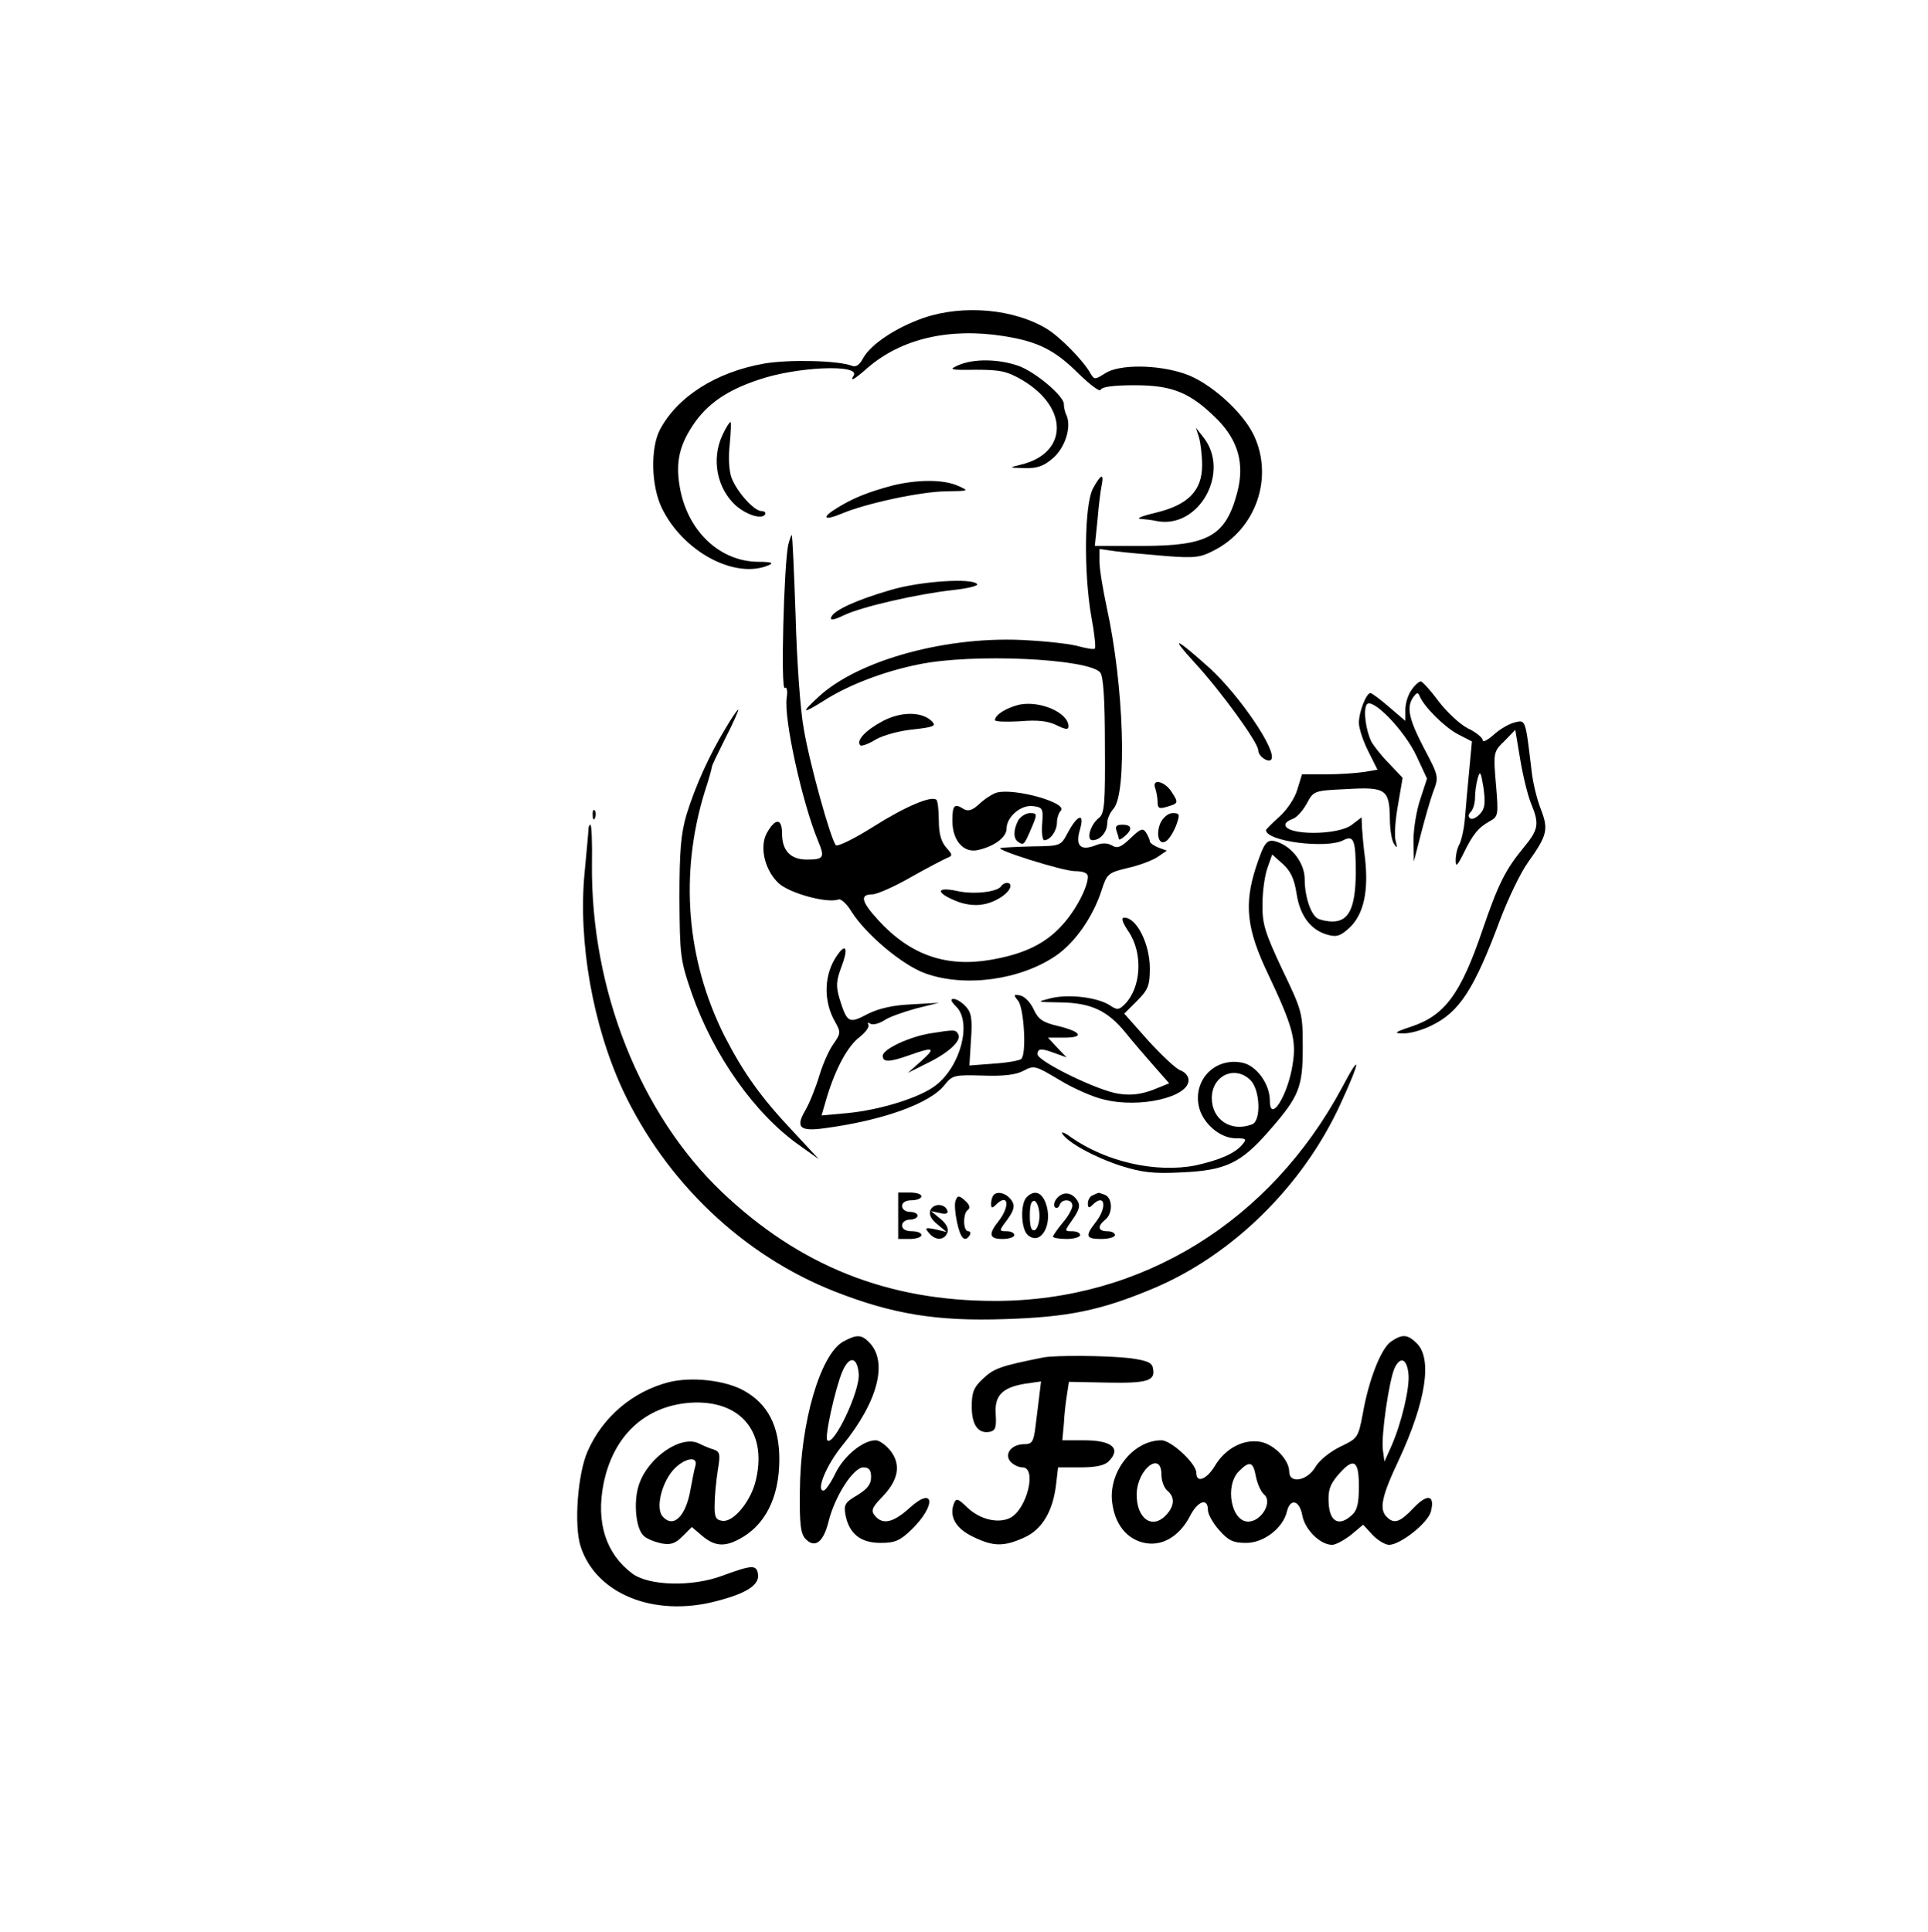 <?xml version="1.0" standalone="no"?>
<!DOCTYPE svg PUBLIC "-//W3C//DTD SVG 20010904//EN"
 "http://www.w3.org/TR/2001/REC-SVG-20010904/DTD/svg10.dtd">
<svg version="1.0" xmlns="http://www.w3.org/2000/svg"
 width="498pt" height="499pt" viewBox="0 0 498 499"
 preserveAspectRatio="xMidYMid meet">

<g transform="translate(0,499) scale(0.1,-0.1)"
fill="#000000" stroke="none">
<path d="M2386 4169 c-72 -25 -136 -68 -156 -103 -9 -18 -19 -25 -29 -21 -35
14 -162 17 -227 6 -125 -22 -225 -86 -270 -172 -24 -48 -22 -143 5 -200 54
-113 189 -186 276 -149 15 6 8 9 -29 9 -95 2 -175 75 -198 182 -14 68 -6 114
32 171 36 54 87 90 169 117 98 34 264 41 246 11 -11 -17 1 -11 36 20 87 75
210 104 351 82 89 -14 133 -36 195 -98 29 -28 54 -47 56 -41 2 8 34 12 88 12
98 0 144 -19 214 -89 53 -54 70 -114 51 -187 -30 -114 -75 -139 -246 -139
l-122 0 7 68 c3 37 8 77 11 90 6 31 -3 27 -23 -10 -22 -42 -24 -217 -4 -331 8
-42 12 -80 9 -82 -2 -3 -20 0 -39 5 -19 6 -77 13 -131 16 -206 14 -442 -50
-545 -147 -45 -41 -41 -44 13 -10 63 41 157 77 247 95 139 29 438 15 469 -21
8 -10 12 -70 12 -188 1 -150 -1 -176 -15 -187 -23 -18 -34 -58 -17 -58 20 0
38 21 38 44 0 11 7 27 16 37 36 40 27 319 -17 519 -10 47 -19 100 -19 119 l0
33 43 -6 c23 -3 80 -8 127 -12 75 -6 91 -4 125 14 109 55 155 188 104 297 -29
62 -116 139 -180 160 -71 24 -169 24 -204 1 -27 -17 -28 -17 -38 -1 -17 32
-78 94 -112 115 -85 52 -216 64 -319 29z"/>
<path d="M2476 4047 c-27 -12 -23 -13 45 -12 63 0 81 -4 120 -27 120 -71 118
-189 -4 -218 -32 -8 -32 -8 10 -9 31 -1 49 5 72 25 32 27 49 80 36 111 -5 10
-7 23 -7 28 3 20 -73 84 -117 100 -52 18 -115 19 -155 2z"/>
<path d="M1866 3866 c-29 -62 -14 -138 35 -182 28 -24 66 -36 75 -23 3 5 -1 9
-9 9 -19 0 -63 49 -77 85 -7 18 -9 53 -5 88 3 31 4 57 2 57 -3 0 -12 -15 -21
-34z"/>
<path d="M3097 3860 c4 -14 8 -46 8 -72 0 -65 -36 -102 -119 -122 -34 -8 -52
-15 -41 -16 11 -1 31 -3 44 -6 109 -20 190 128 119 217 l-19 24 8 -25z"/>
<path d="M2305 3736 c-63 -17 -101 -32 -143 -58 -41 -25 -35 -34 11 -15 63 27
205 57 269 58 62 1 62 1 33 14 -37 17 -104 17 -170 1z"/>
<path d="M2036 3583 c-11 -50 -20 -376 -9 -370 5 4 8 -7 5 -25 -8 -54 40 -271
81 -370 18 -43 15 -48 -29 -48 -42 0 -64 23 -64 67 0 40 -17 41 -39 2 -20 -36
-6 -96 30 -130 28 -26 126 -53 155 -42 6 2 21 -11 33 -31 37 -59 132 -139 191
-160 103 -37 246 -17 338 46 49 34 94 98 117 167 14 44 17 47 67 59 28 6 63
19 77 28 l25 17 -22 8 c-12 5 -22 12 -22 16 0 4 -5 15 -10 23 -8 12 -14 10
-40 -15 -24 -23 -34 -27 -47 -19 -12 7 -26 8 -45 0 -38 -14 -51 0 -38 43 12
43 -7 37 -32 -10 -18 -34 -19 -34 -91 -35 -39 -1 -76 -3 -82 -4 -20 -3 160
-60 192 -60 21 0 33 -5 33 -14 0 -27 -31 -87 -66 -125 -43 -48 -98 -75 -185
-90 -116 -20 -209 13 -291 103 -43 47 -48 66 -15 66 12 0 57 20 99 44 42 24
85 46 94 50 15 6 15 8 -2 27 -13 15 -19 36 -19 69 0 27 -3 51 -6 54 -12 12
-79 -16 -163 -69 -49 -31 -92 -52 -97 -48 -13 14 -68 211 -83 301 -9 48 -18
179 -21 292 -4 113 -8 206 -10 208 -1 1 -5 -10 -9 -25z"/>
<path d="M2300 3466 c-90 -26 -147 -53 -153 -70 -4 -9 6 -8 33 5 46 22 190 55
282 65 37 4 65 11 62 15 -10 17 -148 8 -224 -15z"/>
<path d="M3087 3277 c67 -73 163 -205 163 -225 0 -16 28 -34 34 -23 14 23 -82
164 -158 234 -90 81 -107 88 -39 14z"/>
<path d="M3646 3208 c-9 -12 -16 -35 -16 -51 l0 -29 -42 36 c-23 20 -45 36
-48 36 -11 0 -30 -49 -30 -77 0 -14 11 -47 24 -73 l24 -48 -36 -6 c-21 -3 -64
-6 -98 -6 l-61 0 -12 -39 c-6 -22 -27 -53 -46 -70 -19 -17 -35 -33 -35 -35 0
-29 157 -49 200 -26 27 14 32 0 32 -86 -1 -89 -18 -124 -60 -124 -15 0 -32 4
-39 8 -18 11 -33 58 -33 101 0 41 -32 84 -72 97 -26 8 -32 0 -54 -66 -31 -96
-24 -160 31 -275 64 -135 74 -172 64 -233 -12 -81 -59 -155 -59 -95 0 43 -34
90 -70 98 -69 15 -127 -41 -114 -110 8 -44 54 -85 96 -85 27 0 29 -2 17 -16
-19 -23 -58 -40 -121 -54 -102 -20 -231 9 -322 73 -16 12 -26 15 -22 9 14 -23
83 -61 151 -83 54 -17 84 -21 158 -17 113 5 152 24 223 105 80 91 89 114 89
218 0 88 -1 93 -53 201 -45 96 -52 118 -51 170 0 32 6 74 13 93 l12 34 27 -24
c20 -18 30 -38 36 -77 9 -59 38 -96 83 -107 22 -6 33 -1 57 22 34 35 46 93 37
175 -4 29 -7 65 -8 80 l-1 27 -25 -19 c-35 -28 -172 -28 -172 0 0 5 8 11 19
15 10 3 26 21 36 39 18 34 19 34 104 38 101 6 110 -1 111 -77 0 -27 5 -57 11
-65 8 -12 9 -10 4 8 -4 13 -1 54 6 93 l12 70 -35 37 c-20 20 -40 46 -46 57
-14 29 -21 80 -12 95 13 21 98 -66 129 -133 l27 -58 -17 -52 c-10 -29 -18 -77
-18 -107 l1 -55 18 70 c10 39 24 88 32 110 15 39 14 41 -24 113 -39 75 -46
106 -27 132 9 12 12 12 16 2 11 -27 63 -79 98 -98 l37 -19 -7 -75 c-4 -41 -9
-97 -11 -123 -2 -27 -9 -57 -14 -67 -6 -10 -10 -29 -10 -42 0 -18 4 -15 20 17
24 50 39 68 68 84 22 12 23 16 16 96 -7 82 -6 84 22 111 l28 29 13 -78 c7 -42
20 -94 28 -113 22 -53 19 -67 -21 -115 -45 -55 -64 -92 -104 -209 -57 -168
-98 -223 -186 -252 -42 -14 -45 -17 -20 -17 16 -1 49 8 73 20 73 35 111 94
178 274 21 55 53 122 72 148 50 70 53 85 33 137 -10 25 -21 70 -24 100 -16
134 -15 131 -44 124 -15 -4 -39 -18 -54 -32 -16 -14 -28 -20 -28 -14 0 6 -17
21 -39 31 -21 11 -55 43 -76 71 -20 27 -41 50 -45 50 -5 0 -16 -10 -24 -22z
m177 -320 c-9 -10 -20 -15 -25 -12 -6 4 -6 10 1 17 6 6 11 22 11 37 0 14 3 36
7 50 6 21 8 17 15 -25 5 -39 4 -53 -9 -67z m-593 -688 c25 -25 28 -105 4 -114
-54 -21 -104 12 -104 68 0 58 60 86 100 46z"/>
<path d="M2633 3170 c-33 -8 -63 -26 -63 -40 0 -4 29 -5 64 -3 46 4 72 1 95
-10 24 -12 31 -12 31 -3 0 35 -73 67 -127 56z"/>
<path d="M1873 3107 c-41 -68 -77 -147 -100 -222 -14 -48 -18 -92 -18 -215 1
-148 2 -159 32 -246 56 -160 163 -312 279 -393 l49 -35 -65 70 c-85 90 -129
152 -179 249 -98 196 -116 417 -51 629 11 33 19 63 19 66 0 3 16 36 35 74 20
39 34 71 33 73 -2 1 -17 -21 -34 -50z"/>
<path d="M2281 3128 c-44 -23 -71 -51 -59 -63 3 -3 21 3 40 15 19 11 63 23 97
26 53 6 60 9 48 21 -25 25 -78 26 -126 1z"/>
<path d="M2984 2954 c3 -9 6 -25 6 -35 0 -16 4 -19 23 -13 31 9 32 10 13 39
-18 28 -52 35 -42 9z"/>
<path d="M2575 2943 c-11 -3 -31 -16 -45 -29 -18 -17 -29 -20 -40 -14 -25 16
-30 11 -30 -30 0 -52 30 -85 68 -75 42 10 72 33 72 55 0 30 37 62 68 58 25 -3
27 -6 24 -45 -2 -24 1 -43 5 -43 16 0 33 24 33 45 0 12 5 26 10 31 20 20 -118
59 -165 47z"/>
<path d="M1531 2884 c0 -11 3 -14 6 -6 3 7 2 16 -1 19 -3 4 -6 -2 -5 -13z"/>
<path d="M2630 2871 c-13 -25 -13 -48 1 -56 13 -9 15 -7 34 38 15 35 14 37 -5
37 -10 0 -24 -9 -30 -19z"/>
<path d="M2998 2866 c-14 -32 -4 -63 16 -47 8 7 19 25 25 42 9 26 8 29 -10 29
-11 0 -24 -11 -31 -24z"/>
<path d="M1520 2848 c0 -7 -5 -58 -10 -112 -17 -178 21 -394 99 -562 112 -238
311 -427 548 -520 148 -58 263 -77 438 -71 162 5 247 22 381 78 207 86 391
267 488 481 51 111 52 133 3 40 -186 -347 -518 -552 -897 -552 -277 0 -504 90
-705 281 -211 201 -339 522 -336 847 1 56 -1 102 -4 102 -3 0 -5 -6 -5 -12z"/>
<path d="M2884 2844 c3 -9 6 -18 6 -21 0 -3 7 0 15 7 21 18 19 30 -6 30 -15 0
-19 -4 -15 -16z"/>
<path d="M2586 2701 c-10 -15 -72 -22 -115 -12 -52 11 -55 -4 -4 -25 22 -10
51 -14 71 -10 34 5 72 31 72 48 0 11 -17 10 -24 -1z"/>
<path d="M2915 2584 c38 -56 33 -145 -10 -188 -15 -15 -20 -15 -39 -2 -32 20
-104 29 -151 18 -39 -10 -39 -10 23 -11 80 -1 123 -21 170 -79 20 -25 54 -64
75 -88 l37 -42 -42 -17 c-30 -11 -56 -15 -88 -10 -53 7 -210 84 -210 102 0 16
10 16 47 2 l28 -10 -24 25 -24 26 42 0 c53 0 45 15 -16 30 -39 9 -51 17 -63
43 -8 18 -24 34 -35 36 -17 3 -18 2 -5 -14 15 -19 22 -137 8 -150 -4 -4 -36
-10 -70 -12 l-64 -5 4 66 c4 54 1 71 -13 86 -10 11 -24 20 -32 20 -9 0 -7 -6
7 -20 41 -41 11 -155 -54 -204 -40 -31 -143 -63 -228 -71 l-66 -6 14 48 c23
75 54 132 85 155 15 12 25 26 22 31 -3 6 -1 7 5 3 6 -4 22 0 35 8 12 9 50 22
82 31 l60 15 -70 -4 c-47 -2 -84 -10 -114 -25 -49 -26 -53 -23 -73 41 -9 31
-8 45 5 80 18 46 13 64 -9 33 -36 -49 -39 -120 -6 -176 14 -25 13 -29 -5 -55
-12 -16 -28 -53 -37 -83 -9 -30 -25 -70 -36 -89 -26 -44 -14 -55 50 -46 150
20 273 64 310 112 20 25 25 26 98 24 54 -2 86 2 105 12 28 15 31 14 93 -23 36
-22 88 -45 116 -51 92 -23 218 6 218 50 0 10 -9 21 -20 25 -11 3 -48 38 -83
76 l-63 71 33 33 c29 29 33 40 33 84 0 63 -34 131 -66 131 -9 0 -5 -12 11 -36z"/>
<path d="M2403 2321 c-55 -9 -123 -41 -123 -58 0 -17 17 -17 70 2 62 22 68 19
30 -15 l-35 -31 50 25 c56 27 90 59 80 75 -7 12 -9 12 -72 2z"/>
<path d="M2320 1850 l0 -60 30 0 c17 0 30 5 30 10 0 6 -11 10 -25 10 -16 0
-25 6 -25 15 0 8 9 15 20 15 11 0 20 5 20 10 0 6 -9 10 -20 10 -11 0 -20 7
-20 15 0 9 9 15 25 15 14 0 25 5 25 10 0 6 -13 10 -30 10 l-30 0 0 -60z"/>
<path d="M2567 1904 c-4 -4 -7 -14 -7 -23 0 -12 3 -12 12 -3 32 32 38 -2 8
-41 -28 -35 -25 -47 10 -47 17 0 30 5 30 10 0 6 -9 10 -20 10 -20 0 -20 1 2
30 17 24 20 35 12 48 -12 19 -36 27 -47 16z"/>
<path d="M2652 1898 c-17 -17 -15 -83 3 -98 34 -29 66 29 46 83 -11 29 -30 34
-49 15z m33 -48 c0 -18 -6 -35 -12 -37 -9 -3 -13 8 -13 37 0 29 4 40 13 38 6
-3 12 -20 12 -38z"/>
<path d="M2730 1895 c-7 -8 -9 -19 -5 -23 4 -4 10 -1 12 6 6 17 33 15 33 -2 0
-8 -11 -28 -25 -44 -14 -17 -25 -33 -25 -36 0 -3 16 -6 35 -6 19 0 35 5 35 10
0 6 -9 10 -21 10 -20 0 -20 0 2 31 17 24 20 36 12 48 -14 22 -37 25 -53 6z"/>
<path d="M2823 1903 c-7 -2 -13 -12 -13 -21 0 -12 3 -13 12 -4 32 32 39 -6 8
-45 -28 -36 -25 -43 15 -43 19 0 35 5 35 10 0 6 -9 10 -20 10 -24 0 -26 13 -5
30 20 16 19 56 -1 64 -9 3 -16 6 -17 5 -1 0 -8 -3 -14 -6z"/>
<path d="M2468 1888 c-3 -7 -1 -32 4 -55 9 -42 20 -53 33 -33 3 6 1 10 -4 10
-14 0 -14 47 -1 55 6 4 5 12 -4 21 -18 17 -23 18 -28 2z"/>
<path d="M2403 1864 c-4 -11 2 -23 18 -36 l24 -20 -29 7 c-26 5 -28 4 -17 -9
17 -21 40 -20 48 0 4 11 -3 24 -18 36 l-24 20 23 -5 c15 -4 22 -1 19 6 -6 19
-36 20 -44 1z"/>
<path d="M2178 1525 c-59 -33 -111 -209 -112 -387 -1 -85 2 -110 15 -123 24
-25 46 -8 59 45 16 65 64 140 90 140 15 0 20 -7 20 -25 0 -19 -10 -31 -36 -47
-32 -19 -35 -24 -30 -52 10 -48 39 -71 91 -71 37 0 50 6 79 34 65 63 60 115
-5 56 -42 -38 -69 -44 -89 -20 -11 13 -8 21 18 48 43 44 50 84 22 120 -12 15
-29 27 -38 27 -33 0 -82 -40 -104 -85 -12 -25 -26 -45 -31 -45 -20 0 8 67 49
117 92 113 119 217 68 267 -19 19 -31 20 -66 1z m40 -83 c4 -44 -65 -189 -81
-172 -8 7 20 132 38 176 18 43 39 41 43 -4z"/>
<path d="M3593 1525 c-26 -18 -58 -100 -73 -187 -12 -62 -13 -63 -59 -85 -26
-13 -54 -35 -64 -53 -21 -35 -67 -43 -67 -11 0 30 -38 70 -74 77 -44 8 -91
-17 -118 -62 -21 -35 -48 -46 -48 -18 0 24 -65 84 -90 84 -73 0 -138 -82 -127
-162 7 -54 36 -91 79 -102 47 -12 93 14 121 67 20 40 47 50 47 17 0 -11 13
-34 29 -52 24 -27 36 -33 70 -33 45 0 95 38 105 81 9 36 33 29 40 -11 7 -36
46 -75 77 -75 9 0 31 12 49 26 l31 26 24 -26 c13 -14 33 -26 43 -26 29 0 101
57 108 86 11 43 -9 47 -45 9 -35 -37 -50 -42 -69 -23 -20 20 -14 52 32 149 69
149 86 259 46 299 -24 24 -38 25 -67 5z m45 -83 c4 -36 -18 -128 -44 -187
l-18 -40 -4 30 c-5 37 16 179 30 211 15 32 32 25 36 -14z m-638 -261 c0 -16 7
-34 15 -41 20 -16 19 -39 -2 -62 -36 -40 -78 -11 -77 54 2 64 64 112 64 49z
m244 -5 c4 -19 13 -39 21 -46 23 -19 -7 -70 -41 -70 -44 0 -61 93 -24 130 28
28 37 25 44 -14z m266 -24 c0 -45 -4 -63 -19 -76 -32 -29 -56 -17 -59 30 -2
33 2 48 23 73 41 48 55 41 55 -27z"/>
<path d="M2695 1484 c-110 -22 -127 -28 -155 -54 -25 -23 -30 -36 -30 -73 0
-48 17 -71 47 -65 14 3 17 11 15 44 -4 49 16 70 75 80 l42 6 -4 -33 c-2 -19
-7 -55 -10 -81 -5 -42 -9 -48 -29 -48 -33 0 -53 -25 -36 -45 7 -8 21 -15 31
-15 38 0 12 -107 -31 -130 -31 -16 -79 -5 -112 27 -24 23 -28 24 -34 10 -13
-34 5 -65 49 -86 53 -26 80 -26 133 -2 46 21 74 68 82 138 l5 43 58 0 c39 0
63 5 73 16 33 33 8 54 -64 54 l-56 0 4 43 c1 23 5 57 8 75 l5 33 100 -2 c104
-2 124 5 117 37 -2 15 -16 20 -58 26 -60 7 -193 8 -225 2z"/>
<path d="M1727 1420 c-92 -24 -170 -89 -209 -178 -26 -58 -36 -193 -18 -247
40 -122 189 -182 348 -141 79 20 114 42 110 70 -4 25 -14 25 -93 -4 -78 -29
-189 -26 -232 6 -68 51 -94 132 -74 232 25 124 107 200 223 209 133 9 204 -79
168 -209 -15 -51 -57 -100 -84 -96 -17 2 -21 10 -20 43 0 22 4 61 8 87 7 42 6
48 -10 54 -11 3 -27 10 -37 15 -46 25 -134 -35 -157 -107 -14 -42 -8 -111 12
-130 7 -8 28 -16 45 -20 25 -5 37 -1 56 18 l24 24 27 -23 c31 -26 56 -29 94
-9 68 35 105 108 105 207 0 86 -30 143 -91 177 -48 27 -135 37 -195 22z m69
-217 c-3 -10 -8 -36 -12 -58 -12 -72 -45 -104 -73 -71 -17 21 -3 82 26 117 28
33 68 41 59 12z"/>
</g>
</svg>
